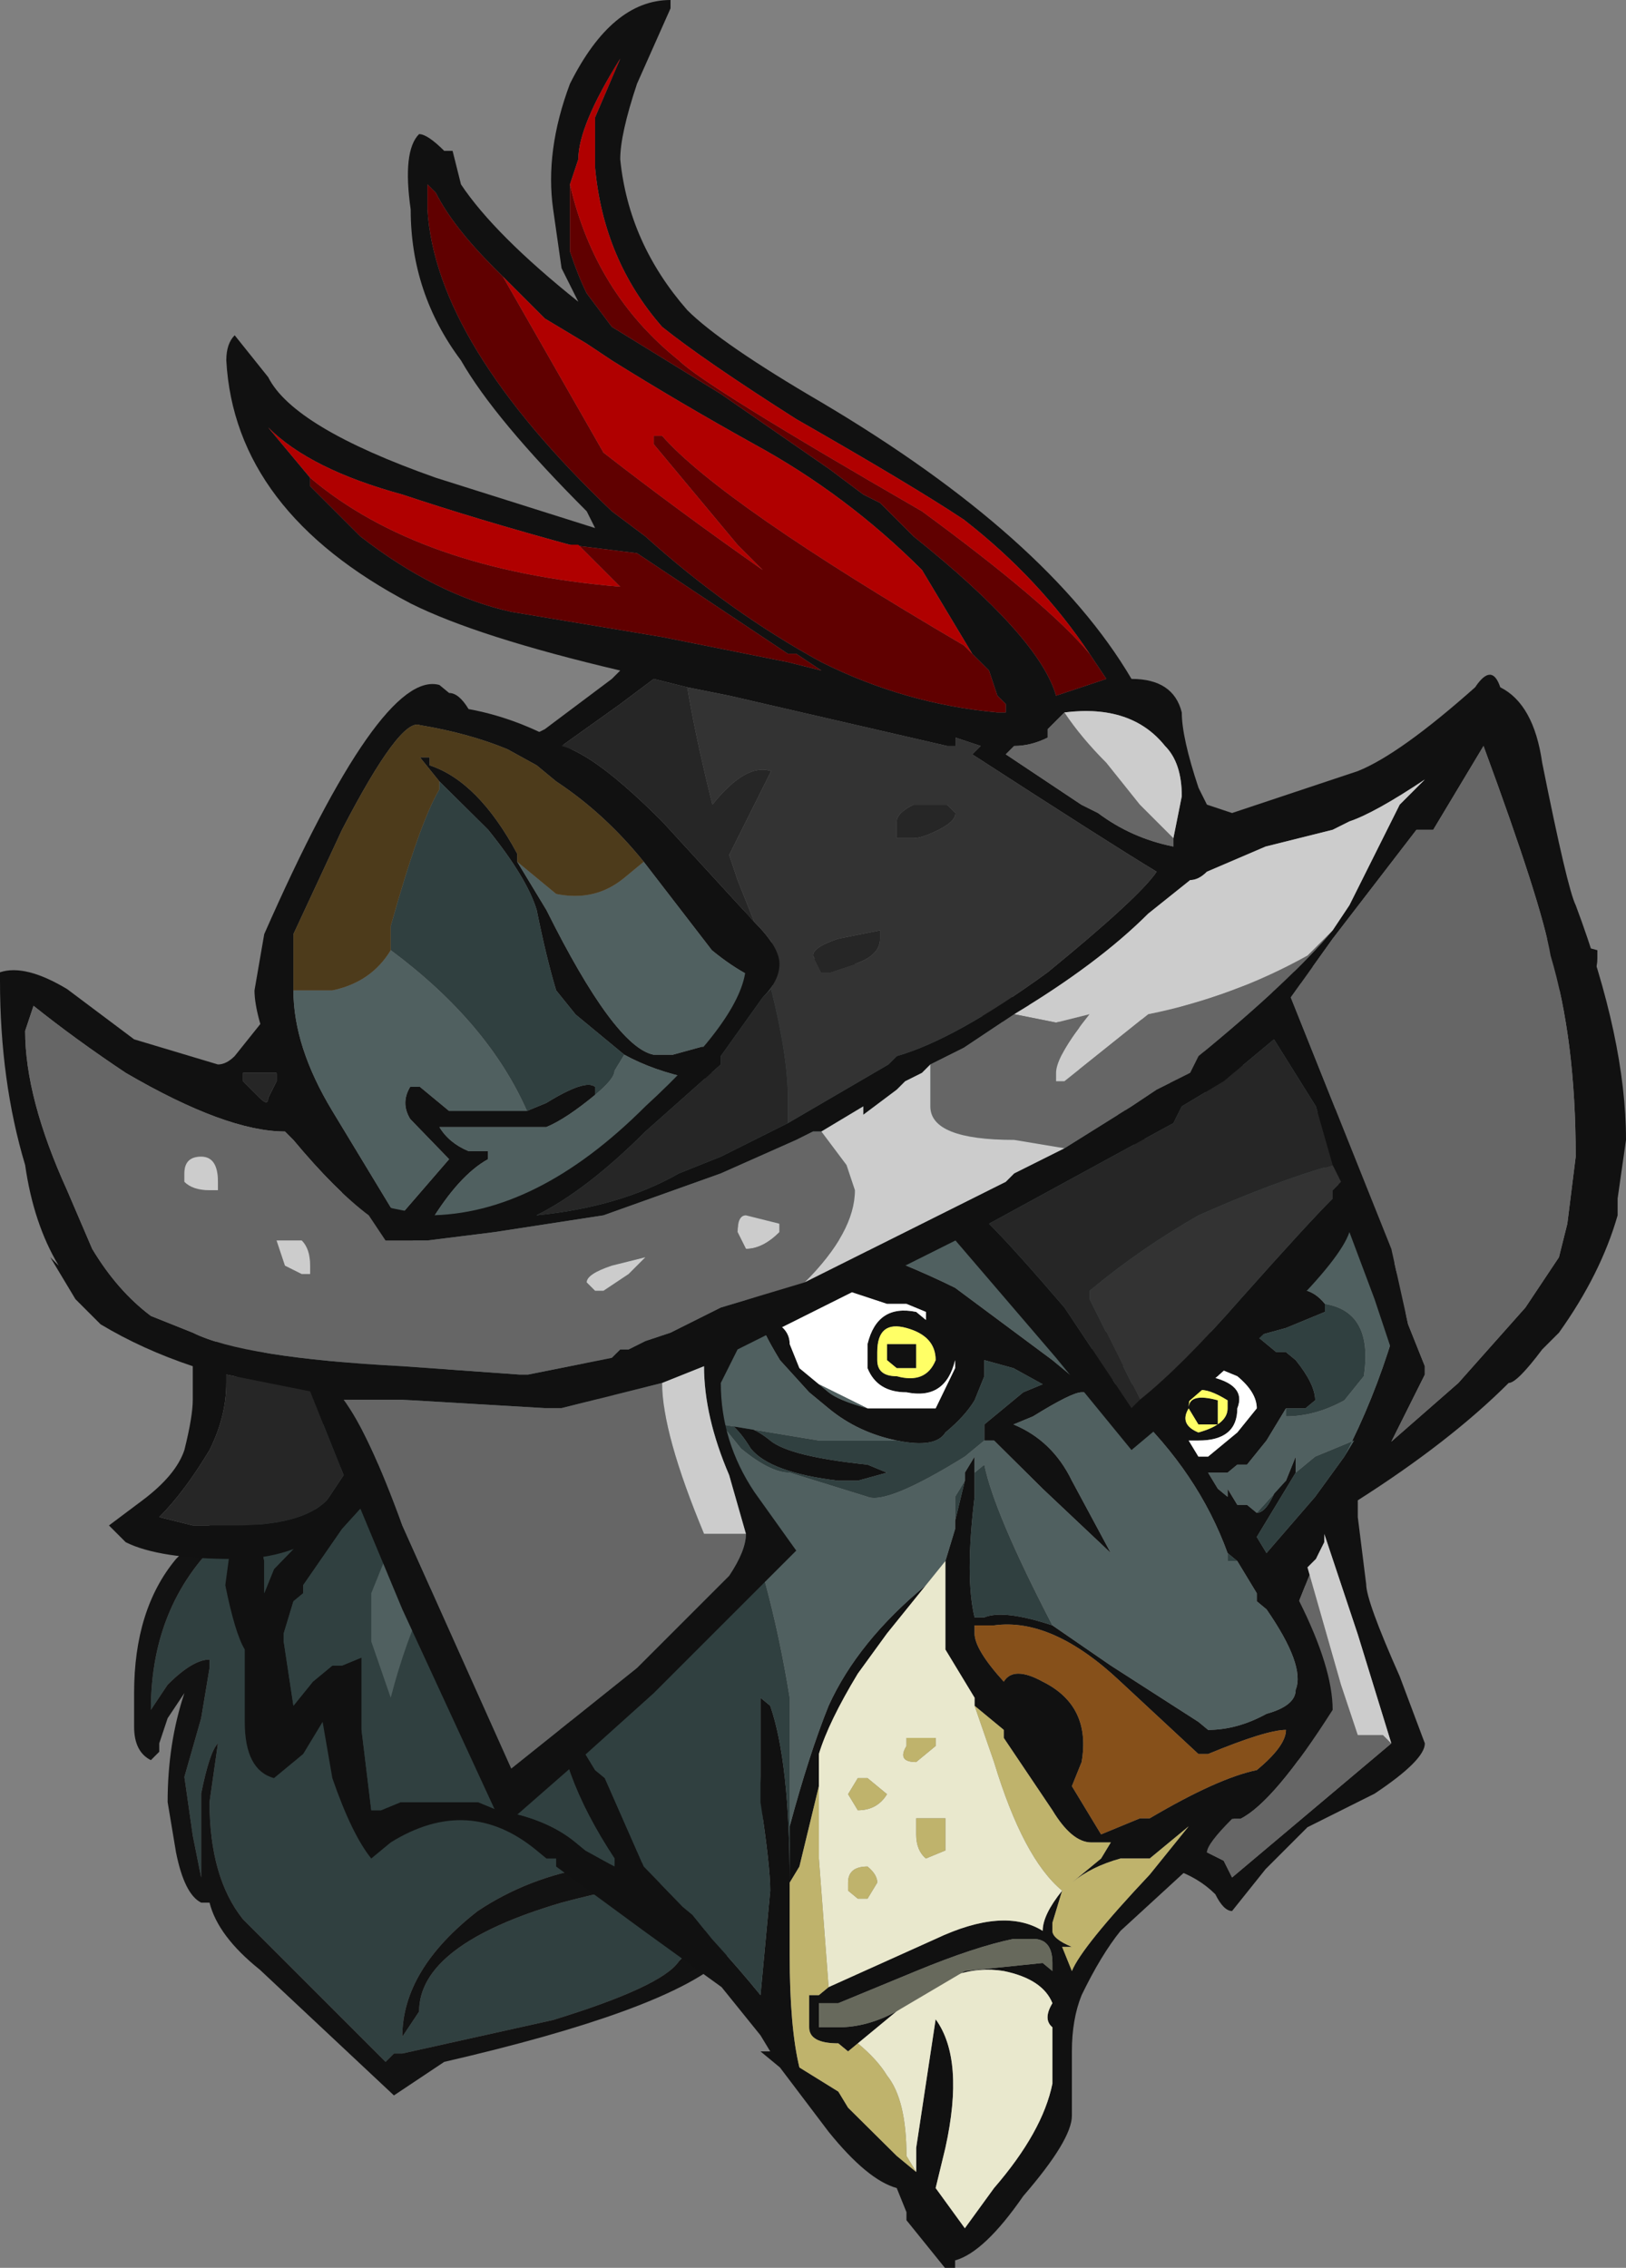 <?xml version="1.0" encoding="UTF-8" standalone="no"?>
<svg xmlns:ffdec="https://www.free-decompiler.com/flash" xmlns:xlink="http://www.w3.org/1999/xlink" ffdec:objectType="frame" height="94.7px" width="67.9px" xmlns="http://www.w3.org/2000/svg">
  <rect width="100%" height="100%" fill="#808080" stroke="none"/>
  <g transform="matrix(1.0, 0.0, 0.0, 1.0, 35.0, 50.75)">
    <use ffdec:characterId="1797" height="29.4" transform="matrix(1.0, 0.0, 0.0, 1.0, -29.4, 7.35)" width="26.25" xlink:href="#sprite0"/>
    <use ffdec:characterId="1833" height="68.95" transform="matrix(1.161, 0.0, 0.0, 0.959, -25.998, -22.148)" width="49.7" xlink:href="#sprite1"/>
    <use ffdec:characterId="1801" height="79.8" transform="matrix(1.0, 0.0, 0.0, 1.0, -35.0, -50.75)" width="67.9" xlink:href="#sprite2"/>
  </g>
  <defs>
    <g id="sprite0" transform="matrix(1.0, 0.0, 0.0, 1.0, 29.4, -7.35)">
      <use ffdec:characterId="1796" height="4.2" transform="matrix(7.0, 0.0, 0.0, 7.0, -29.4, 7.35)" width="3.75" xlink:href="#shape0"/>
    </g>
    <g id="shape0" transform="matrix(1.0, 0.0, 0.0, 1.0, 4.2, -1.05)">
      <path d="M-2.4 1.2 Q-1.4 1.2 -0.9 2.35 -0.65 2.95 -0.6 3.6 L-0.65 3.9 Q-1.55 3.75 -2.15 4.15 -2.6 4.5 -2.6 4.9 L-2.5 4.75 Q-2.5 4.35 -1.65 4.1 -0.9 3.9 -0.8 4.05 L-0.65 4.0 Q-0.75 4.25 -0.95 4.45 -1.05 4.6 -1.7 4.8 L-2.6 5.0 -2.65 5.0 -2.7 5.05 -3.55 4.2 Q-3.75 3.95 -3.75 3.5 L-3.7 3.15 Q-3.75 3.2 -3.8 3.45 L-3.8 3.95 -3.85 3.7 -3.9 3.35 -3.8 3.0 -3.75 2.7 -3.75 2.65 Q-3.85 2.65 -4.0 2.8 L-4.1 2.95 Q-4.1 2.3 -3.65 1.9 L-3.3 1.6 -3.3 1.65 -3.0 1.4 Q-2.75 1.2 -2.4 1.2" fill="#304040" fill-rule="evenodd" stroke="none"/>
      <path d="M-0.95 1.95 Q-0.75 2.2 -0.6 2.75 -0.45 3.2 -0.45 3.6 -0.45 4.25 -0.7 4.45 -1.05 4.75 -2.35 5.05 L-2.65 5.25 -3.45 4.5 Q-3.7 4.3 -3.75 4.1 L-3.8 4.1 Q-3.9 4.05 -3.95 3.8 L-4.0 3.5 Q-4.0 3.15 -3.9 2.85 L-4.0 3.0 -4.05 3.15 -4.05 3.2 -4.1 3.25 Q-4.2 3.2 -4.2 3.05 L-4.2 2.85 Q-4.2 2.35 -3.95 2.05 L-3.2 1.3 -3.15 1.2 -3.1 1.25 -2.9 1.15 Q-2.4 0.95 -1.85 1.15 -1.6 1.25 -1.35 1.5 L-0.95 1.95 M-2.4 1.2 Q-2.75 1.2 -3.0 1.4 L-3.3 1.65 -3.3 1.6 -3.65 1.9 Q-4.1 2.3 -4.1 2.95 L-4.0 2.8 Q-3.85 2.65 -3.75 2.65 L-3.75 2.7 -3.8 3.0 -3.9 3.35 -3.85 3.7 -3.8 3.95 -3.8 3.45 Q-3.75 3.2 -3.7 3.15 L-3.75 3.5 Q-3.75 3.95 -3.55 4.2 L-2.7 5.05 -2.65 5.0 -2.6 5.0 -1.7 4.8 Q-1.05 4.6 -0.95 4.45 -0.75 4.25 -0.65 4.0 L-0.8 4.05 Q-0.9 3.9 -1.65 4.1 -2.5 4.35 -2.5 4.75 L-2.6 4.9 Q-2.6 4.5 -2.15 4.15 -1.55 3.75 -0.65 3.9 L-0.6 3.6 Q-0.65 2.95 -0.9 2.35 -1.4 1.2 -2.4 1.2" fill="#121212" fill-rule="evenodd" stroke="none"/>
    </g>
    <g id="sprite1" transform="matrix(1.0, 0.0, 0.0, 1.0, 22.4, 23.1)">
      <use ffdec:characterId="1832" height="9.85" transform="matrix(7.0, 0.0, 0.0, 7.0, -22.4, -23.1)" width="7.1" xlink:href="#shape1"/>
    </g>
    <g id="shape1" transform="matrix(1.0, 0.0, 0.0, 1.0, 3.2, 3.3)">
      <path d="M0.35 -1.55 Q0.85 -1.45 1.2 -1.15 L1.3 -1.2 1.4 -1.15 1.5 -1.2 1.65 -1.25 Q2.1 -1.45 2.45 -1.55 2.9 -1.7 3.1 -1.75 3.45 -1.8 3.9 -1.65 L3.9 -1.6 Q3.9 -1.5 3.85 -1.5 L3.7 -1.4 Q3.45 -1.2 3.35 -0.8 L3.35 -0.75 3.15 -0.3 Q2.95 0.1 2.95 0.2 L2.85 0.3 2.9 0.45 Q2.95 0.9 2.9 1.1 L2.8 1.3 Q2.7 1.4 2.7 1.5 L2.5 2.0 2.4 2.3 2.35 2.35 Q2.6 2.95 2.6 3.15 2.55 3.25 2.5 3.25 L2.1 3.65 1.9 3.95 1.45 4.45 Q1.35 4.6 1.25 4.85 1.2 5.0 1.2 5.2 L1.2 5.6 Q1.2 5.75 0.95 6.1 0.75 6.45 0.6 6.5 L0.6 6.55 0.55 6.55 0.35 6.25 0.35 6.2 0.3 6.05 Q0.15 6.0 -0.05 5.7 L-0.3 5.3 -0.4 5.2 -0.35 5.2 -0.4 5.1 -0.6 4.8 -1.0 4.45 -1.45 4.05 -1.45 4.0 -1.5 4.0 -1.55 3.95 Q-1.9 3.6 -2.3 3.9 L-2.4 4.0 Q-2.5 3.85 -2.6 3.5 L-2.65 3.15 -2.75 3.35 -2.9 3.5 Q-3.05 3.45 -3.05 3.15 L-3.05 2.7 Q-3.1 2.6 -3.15 2.3 L-3.1 1.85 -3.1 1.75 -3.05 1.55 -2.8 1.2 -2.75 1.15 -3.1 1.0 Q-3.2 0.9 -3.2 0.75 -2.9 0.7 -2.65 0.5 L-2.45 0.3 -2.5 0.3 -2.55 0.0 -2.55 -0.15 -2.7 -0.4 Q-2.85 -0.7 -2.9 -0.95 -3.0 -1.25 -3.0 -1.4 L-2.95 -1.75 Q-2.35 -3.4 -2.05 -3.3 L-2.0 -3.25 Q-1.95 -3.25 -1.9 -3.15 -1.45 -3.05 -1.05 -2.6 L-0.45 -1.85 -0.5 -1.8 -0.45 -1.8 -0.35 -1.7 -0.15 -1.6 0.2 -1.55 0.35 -1.55 M2.6 1.5 Q2.75 1.15 2.85 0.75 L2.8 0.6 2.8 0.4 2.7 0.25 2.6 -0.1 2.55 -0.25 2.4 -0.4 Q2.25 -0.6 2.05 -0.7 1.85 -0.8 1.4 -0.9 L1.45 -0.8 1.45 -0.75 Q1.45 -0.7 1.5 -0.6 L1.55 -0.5 1.6 -0.45 1.65 -0.25 1.65 0.0 1.55 -0.15 Q1.6 -0.5 1.2 -0.95 0.95 -1.2 0.7 -1.25 L0.5 -1.35 0.45 -1.35 -0.1 -1.4 -0.25 -1.4 Q-0.45 -1.45 -0.65 -1.65 L-1.0 -2.2 Q-1.2 -2.5 -1.45 -2.7 L-1.55 -2.8 -1.7 -2.9 Q-1.9 -3.0 -2.15 -3.05 -2.25 -3.1 -2.55 -2.4 L-2.8 -1.75 -2.8 -1.4 Q-2.8 -1.05 -2.6 -0.65 L-2.3 -0.05 -2.25 0.0 -2.0 -0.35 -2.2 -0.6 Q-2.25 -0.7 -2.2 -0.8 L-2.15 -0.8 -2.0 -0.65 -1.6 -0.65 -1.5 -0.7 Q-1.3 -0.85 -1.25 -0.8 L-1.25 -0.75 Q-1.4 -0.6 -1.5 -0.55 L-2.05 -0.55 Q-2.0 -0.45 -1.9 -0.4 L-1.8 -0.4 -1.8 -0.35 Q-1.95 -0.25 -2.1 0.05 L-2.3 0.3 -2.3 0.35 Q-2.55 0.7 -2.95 0.85 L-2.95 0.9 -2.9 0.9 -2.55 1.05 -2.5 1.05 Q-2.45 1.1 -2.5 1.15 -2.6 1.25 -2.7 1.35 -2.95 1.55 -2.95 1.8 L-3.0 1.85 -2.95 2.15 -2.95 2.35 -2.9 2.2 -2.7 1.95 Q-2.6 1.8 -2.45 1.7 -2.4 1.7 -2.4 1.75 L-2.55 1.95 -2.75 2.3 -2.75 2.35 -2.8 2.4 -2.85 2.6 -2.85 2.65 -2.8 3.05 -2.7 2.9 -2.6 2.8 -2.55 2.8 -2.45 2.75 Q-2.45 2.8 -2.45 3.2 L-2.4 3.7 -2.35 3.7 -2.25 3.65 -1.85 3.65 -1.75 3.7 Q-1.5 3.75 -1.35 3.9 L-1.3 3.95 -1.15 4.05 -1.15 4.0 Q-1.45 3.45 -1.45 3.0 L-1.45 2.95 -1.35 3.2 -1.35 3.25 -1.25 3.45 -1.2 3.5 -1.0 4.05 -0.8 4.3 -0.75 4.35 -0.65 4.5 Q-0.5 4.7 -0.4 4.85 L-0.35 4.2 Q-0.35 4.05 -0.4 3.65 -0.4 3.25 -0.4 3.1 L-0.4 3.0 -0.35 3.05 Q-0.25 3.4 -0.25 4.15 L-0.25 4.6 Q-0.25 5.05 -0.2 5.3 L0.0 5.45 0.05 5.55 0.3 5.85 0.4 5.95 0.4 5.8 0.5 5.0 Q0.5 4.95 0.5 5.0 0.65 5.25 0.55 5.8 L0.5 6.05 0.65 6.3 0.8 6.05 Q1.05 5.7 1.1 5.4 L1.1 5.05 Q1.05 5.0 1.1 4.9 1.05 4.75 0.85 4.7 0.6 4.65 0.35 4.9 L0.1 5.15 0.05 5.2 0.0 5.15 Q-0.15 5.15 -0.15 5.05 L-0.15 4.85 -0.1 4.85 -0.1 4.9 -0.1 4.85 -0.05 4.8 0.5 4.5 Q0.85 4.3 1.05 4.45 1.05 4.35 1.15 4.2 L1.1 4.4 1.1 4.45 Q1.1 4.5 1.2 4.55 L1.15 4.55 1.2 4.7 Q1.25 4.55 1.6 4.1 L1.8 3.8 1.6 4.0 1.45 4.0 Q1.3 4.05 1.2 4.15 L1.35 4.0 1.4 3.9 1.3 3.9 Q1.2 3.9 1.1 3.7 L0.85 3.25 0.85 3.2 0.7 3.05 0.7 3.0 0.55 2.7 0.55 2.15 0.6 1.95 0.6 1.9 0.65 1.65 0.65 1.6 0.7 1.5 0.7 1.6 0.7 1.75 Q0.65 2.25 0.7 2.5 L0.7 2.5 0.75 2.5 Q0.85 2.45 1.1 2.55 L1.4 2.8 1.85 3.15 1.9 3.2 Q2.05 3.2 2.2 3.1 2.35 3.05 2.35 2.95 2.4 2.8 2.2 2.45 L2.15 2.4 2.15 2.35 2.05 2.15 2.0 2.1 Q1.85 1.6 1.5 1.2 L1.35 1.1 1.25 1.1 Q1.2 1.1 1.0 1.25 L0.9 1.3 Q1.1 1.4 1.2 1.65 L1.4 2.1 1.05 1.7 0.8 1.4 0.75 1.4 0.75 1.3 0.95 1.1 1.05 1.05 0.9 0.95 0.75 0.9 0.75 1.0 0.7 1.15 Q0.65 1.25 0.55 1.35 0.5 1.45 0.3 1.4 0.1 1.35 -0.05 1.2 L-0.15 1.1 -0.3 0.9 Q-0.4 0.7 -0.4 0.65 L-0.35 0.65 Q-0.25 0.7 -0.25 0.8 L-0.2 0.95 -0.1 1.05 -0.05 1.1 Q0.0 1.15 0.15 1.2 L0.5 1.2 0.6 0.95 0.6 0.9 Q0.55 1.15 0.35 1.1 0.2 1.1 0.15 0.95 0.15 0.9 0.15 0.8 0.2 0.55 0.4 0.6 L0.45 0.65 0.45 0.6 0.35 0.55 0.25 0.55 0.0 0.45 -0.35 0.6 -0.45 0.5 Q-0.45 0.4 -0.25 0.35 L-0.55 0.25 -0.65 0.15 -0.65 0.1 -0.7 0.1 -0.65 0.05 -0.2 0.05 0.0 0.15 Q0.35 0.3 0.6 0.45 L1.1 0.9 1.2 1.0 1.35 0.75 Q1.5 0.6 1.6 0.25 L1.55 0.75 Q1.55 0.85 1.45 0.95 L1.4 1.05 1.55 1.05 1.65 0.9 1.75 0.7 1.75 0.35 Q1.8 0.25 1.8 0.3 L1.9 0.45 1.85 0.6 1.8 0.8 2.25 0.5 Q2.4 0.4 2.5 0.55 L2.5 0.6 2.3 0.7 2.15 0.75 Q2.2 0.8 2.25 0.85 L2.3 0.85 2.35 0.9 Q2.45 1.05 2.45 1.15 L2.4 1.2 2.3 1.2 2.2 1.4 2.1 1.55 2.05 1.55 2.0 1.6 1.9 1.6 1.95 1.7 2.0 1.75 2.0 1.7 2.05 1.8 2.1 1.8 2.15 1.85 Q2.2 1.85 2.25 1.7 L2.3 1.65 2.35 1.5 2.35 1.6 2.15 2.0 2.2 2.1 2.45 1.75 2.6 1.5 M-1.65 -2.2 L-1.5 -1.9 Q-1.15 -1.05 -0.95 -1.0 L-0.85 -1.0 -0.7 -1.05 Q-0.65 -1.05 -0.65 -0.9 L-0.65 -0.85 -0.75 -0.85 Q-0.95 -0.9 -1.1 -1.0 L-1.35 -1.25 -1.45 -1.4 Q-1.5 -1.6 -1.55 -1.9 -1.6 -2.1 -1.8 -2.4 L-2.05 -2.7 -2.15 -2.85 -2.1 -2.85 -2.1 -2.8 Q-1.85 -2.7 -1.65 -2.25 L-1.65 -2.2 M-0.25 3.8 Q-0.15 3.35 -0.05 3.05 0.1 2.65 0.45 2.3 L0.25 2.6 0.1 2.85 Q-0.05 3.15 -0.1 3.35 L-0.1 3.55 -0.2 4.05 -0.25 4.15 -0.25 3.8 M2.85 -1.0 L3.0 -1.1 3.05 -1.1 3.35 -1.35 3.6 -1.5 3.65 -1.5 3.65 -1.55 2.8 -1.55 2.5 -1.5 2.45 -1.45 2.4 -1.45 2.25 -1.4 1.9 -1.15 1.9 -1.1 1.8 -1.05 Q2.25 -0.9 2.5 -0.6 L2.8 -0.95 2.85 -1.0 M3.05 -0.85 L3.0 -0.85 Q2.8 -0.6 2.65 -0.45 L2.7 -0.4 2.7 -0.35 2.8 -0.2 2.7 -0.3 2.75 -0.1 2.8 0.0 2.95 -0.25 3.1 -0.55 3.1 -0.6 3.15 -0.65 3.15 -0.85 3.25 -1.05 3.05 -0.85 M1.95 1.0 L1.9 1.0 Q2.1 1.05 2.05 1.2 2.05 1.4 1.85 1.4 L1.8 1.4 1.85 1.5 1.9 1.5 2.05 1.35 2.15 1.2 Q2.15 1.1 2.05 1.0 L1.95 0.95 1.95 1.0 M1.95 1.2 L1.95 1.3 1.85 1.3 1.8 1.2 Q1.8 1.1 1.95 1.15 L1.95 1.2 M2.0 1.2 L2.0 1.15 Q1.8 1.0 1.8 1.2 1.75 1.3 1.85 1.35 2.0 1.3 2.0 1.2 M0.25 0.85 L0.25 0.8 0.4 0.8 0.4 0.95 0.3 0.95 0.25 0.9 0.25 0.85 M0.35 0.7 Q0.2 0.65 0.2 0.85 L0.2 0.9 Q0.2 1.0 0.3 1.0 0.45 1.05 0.5 0.9 0.5 0.75 0.35 0.7 M0.0 1.65 Q-0.35 1.6 -0.45 1.45 -0.5 1.35 -0.55 1.3 -0.45 1.3 -0.35 1.4 -0.25 1.5 0.15 1.55 L0.25 1.6 0.1 1.65 0.0 1.65 M0.7 2.6 Q0.7 2.7 0.85 2.9 0.9 2.8 1.05 2.9 1.3 3.05 1.25 3.4 L1.2 3.55 1.35 3.85 1.55 3.75 1.6 3.75 Q1.95 3.5 2.15 3.45 2.3 3.3 2.3 3.2 2.2 3.2 1.9 3.35 L1.85 3.35 1.45 2.9 Q1.1 2.5 0.8 2.55 L0.7 2.55 0.7 2.6 M-0.05 4.9 L-0.1 4.9 -0.1 5.05 0.0 5.05 Q0.15 5.05 0.3 4.95 L0.65 4.7 1.05 4.65 1.1 4.7 1.1 4.65 Q1.1 4.5 1.0 4.5 L0.9 4.5 Q0.7 4.55 0.4 4.7 L0.0 4.9 -0.05 4.9 M-1.0 1.35 L-0.7 2.0 Q-1.0 1.8 -1.15 1.45 L-1.3 0.9 Q-1.2 1.05 -1.0 1.35" fill="#111111" fill-rule="evenodd" stroke="none"/>
      <path d="M1.95 1.0 L1.95 0.95 2.05 1.0 Q2.15 1.1 2.15 1.2 L2.05 1.35 1.9 1.5 1.85 1.5 1.8 1.4 1.85 1.4 Q2.05 1.4 2.05 1.2 2.1 1.05 1.9 1.0 L1.95 1.0 M-0.35 0.6 L0.0 0.45 0.25 0.55 0.35 0.55 0.45 0.6 0.45 0.65 0.4 0.6 Q0.2 0.55 0.15 0.8 0.15 0.9 0.15 0.95 0.2 1.1 0.35 1.1 0.55 1.15 0.6 0.9 L0.6 0.95 0.5 1.2 0.15 1.2 -0.1 1.05 -0.2 0.95 -0.25 0.8 Q-0.25 0.7 -0.35 0.65 L-0.35 0.6" fill="#ffffff" fill-rule="evenodd" stroke="none"/>
      <path d="M0.7 2.6 L0.7 2.55 0.8 2.55 Q1.1 2.5 1.45 2.9 L1.85 3.35 1.9 3.35 Q2.2 3.2 2.3 3.2 2.3 3.3 2.15 3.45 1.95 3.5 1.6 3.75 L1.55 3.75 1.35 3.85 1.2 3.55 1.25 3.4 Q1.3 3.05 1.05 2.9 0.9 2.8 0.85 2.9 0.7 2.7 0.7 2.6" fill="#86501a" fill-rule="evenodd" stroke="none"/>
      <path d="M-1.1 -1.0 L-1.15 -0.9 Q-1.15 -0.85 -1.25 -0.75 L-1.25 -0.8 Q-1.3 -0.85 -1.5 -0.7 L-1.6 -0.65 Q-1.8 -1.2 -2.3 -1.65 L-2.3 -1.8 Q-2.15 -2.45 -2.05 -2.65 L-2.05 -2.7 -1.8 -2.4 Q-1.6 -2.1 -1.55 -1.9 -1.5 -1.6 -1.45 -1.4 L-1.35 -1.25 -1.1 -1.0 M-2.95 0.9 L-2.75 0.9 Q-2.5 0.95 -2.2 0.8 L-1.85 0.65 -1.85 0.7 Q-2.0 1.05 -2.35 1.25 L-2.4 1.25 -2.5 1.45 Q-2.6 1.65 -2.7 1.85 -2.5 1.6 -2.05 1.35 L-2.25 1.75 -2.25 1.9 -2.4 2.35 -2.4 2.65 -2.3 3.0 Q-2.15 2.3 -1.85 1.85 L-1.8 1.75 Q-1.75 1.6 -1.65 1.6 -1.7 1.95 -1.35 2.65 L-1.35 2.6 -1.25 1.7 -1.25 1.65 -1.3 1.1 -1.3 0.75 -1.25 0.7 -0.85 1.25 -0.55 1.65 Q-0.35 2.25 -0.25 3.0 L-0.25 3.8 -0.25 4.15 Q-0.25 3.4 -0.35 3.05 L-0.4 3.0 -0.4 3.1 Q-0.4 3.25 -0.4 3.65 -0.35 4.05 -0.35 4.2 L-0.4 4.85 Q-0.5 4.7 -0.65 4.5 L-0.75 4.35 -0.8 4.3 -1.0 4.05 -1.2 3.5 -1.25 3.45 -1.35 3.25 -1.35 3.2 -1.45 2.95 -1.45 3.0 Q-1.45 3.45 -1.15 4.0 L-1.15 4.05 -1.3 3.95 -1.35 3.9 Q-1.5 3.75 -1.75 3.7 L-1.85 3.65 -2.25 3.65 -2.35 3.7 -2.4 3.7 -2.45 3.2 Q-2.45 2.8 -2.45 2.75 L-2.55 2.8 -2.6 2.8 -2.7 2.9 -2.8 3.05 -2.85 2.65 -2.85 2.6 -2.8 2.4 -2.75 2.35 -2.75 2.3 -2.55 1.95 -2.4 1.75 Q-2.4 1.7 -2.45 1.7 -2.6 1.8 -2.7 1.95 L-2.9 2.2 -2.95 2.35 -2.95 2.15 -3.0 1.85 -2.95 1.8 Q-2.95 1.55 -2.7 1.35 -2.6 1.25 -2.5 1.15 -2.45 1.1 -2.5 1.05 L-2.55 1.05 -2.9 0.9 -2.95 0.9 M0.6 1.9 L0.6 1.75 0.65 1.65 0.6 1.9 M0.7 1.6 L0.75 1.55 Q0.8 1.85 1.1 2.55 0.85 2.45 0.75 2.5 L0.7 2.5 0.7 2.5 Q0.65 2.25 0.7 1.75 L0.7 1.6 M2.05 2.15 L2.0 2.15 2.0 2.1 2.05 2.15 M0.75 1.4 L0.65 1.5 Q0.25 1.8 0.15 1.75 L-0.25 1.6 Q-0.35 1.6 -0.5 1.45 L-0.6 1.3 -0.1 1.4 0.3 1.4 Q0.5 1.45 0.55 1.35 0.65 1.25 0.7 1.15 L0.75 1.0 0.75 0.9 0.9 0.95 1.05 1.05 0.95 1.1 0.75 1.3 0.75 1.4 M-0.35 0.65 L-0.6 0.4 -1.0 0.05 Q-0.95 -0.1 -0.7 0.0 L-0.65 0.05 -0.7 0.1 -0.65 0.1 -0.65 0.15 -0.55 0.25 -0.25 0.35 Q-0.45 0.4 -0.45 0.5 L-0.35 0.6 -0.35 0.65 M2.5 0.55 Q2.75 0.6 2.7 1.0 L2.6 1.15 Q2.45 1.25 2.3 1.25 L2.3 1.2 2.4 1.2 2.45 1.15 Q2.45 1.05 2.35 0.9 L2.3 0.85 2.25 0.85 Q2.2 0.8 2.15 0.75 L2.3 0.7 2.5 0.6 2.5 0.55 M2.15 1.85 L2.3 1.65 2.25 1.7 Q2.2 1.85 2.15 1.85 M2.35 1.6 L2.45 1.5 2.65 1.4 2.6 1.5 2.45 1.75 2.2 2.1 2.15 2.0 2.35 1.6 M2.7 -0.4 L2.65 -0.45 Q2.8 -0.6 3.0 -0.85 L3.05 -0.85 3.15 -0.65 3.1 -0.6 3.1 -0.55 Q3.0 -0.5 2.85 -0.5 L2.7 -0.4 M0.0 1.65 L0.1 1.65 0.25 1.6 0.15 1.55 Q-0.25 1.5 -0.35 1.4 -0.45 1.3 -0.55 1.3 -0.5 1.35 -0.45 1.45 -0.35 1.6 0.0 1.65 M-0.25 4.6 L-0.25 4.15 -0.25 4.6 M-1.0 1.35 Q-1.2 1.05 -1.3 0.9 L-1.15 1.45 Q-1.0 1.8 -0.7 2.0 L-1.0 1.35" fill="#304040" fill-rule="evenodd" stroke="none"/>
      <path d="M-1.0 -2.2 L-0.65 -1.65 Q-0.45 -1.45 -0.25 -1.4 L-0.1 -1.4 0.45 -1.35 0.5 -1.35 0.7 -1.25 Q0.95 -1.2 1.2 -0.95 1.6 -0.5 1.55 -0.15 L1.65 0.0 1.65 -0.25 1.6 -0.45 1.55 -0.5 1.5 -0.6 Q1.45 -0.7 1.45 -0.75 L1.45 -0.8 1.4 -0.9 Q1.85 -0.8 2.05 -0.7 2.25 -0.6 2.4 -0.4 L2.55 -0.25 2.6 -0.1 2.7 0.25 2.8 0.4 2.8 0.6 2.85 0.75 Q2.75 1.15 2.6 1.5 L2.65 1.4 2.45 1.5 2.35 1.6 2.35 1.5 2.3 1.65 2.15 1.85 2.1 1.8 2.05 1.8 2.0 1.7 2.0 1.75 1.95 1.7 1.9 1.6 2.0 1.6 2.05 1.55 2.1 1.55 2.2 1.4 2.3 1.2 2.3 1.25 Q2.45 1.25 2.6 1.15 L2.7 1.0 Q2.75 0.6 2.5 0.55 2.4 0.4 2.25 0.5 L1.8 0.8 1.85 0.6 1.9 0.45 1.8 0.3 Q1.8 0.25 1.75 0.35 L1.75 0.7 1.65 0.9 1.55 1.05 1.4 1.05 1.45 0.95 Q1.55 0.85 1.55 0.75 L1.6 0.25 Q1.5 0.6 1.35 0.75 L1.2 1.0 1.1 0.9 0.6 0.45 Q0.35 0.3 0.0 0.15 L-0.2 0.05 -0.65 0.05 -0.7 0.0 Q-0.95 -0.1 -1.0 0.05 L-0.6 0.4 -0.35 0.65 -0.4 0.65 Q-0.4 0.7 -0.3 0.9 L-0.15 1.1 -0.05 1.2 Q0.1 1.35 0.3 1.4 L-0.1 1.4 -0.6 1.3 -0.5 1.45 Q-0.35 1.6 -0.25 1.6 L0.15 1.75 Q0.25 1.8 0.65 1.5 L0.75 1.4 0.8 1.4 1.05 1.7 1.4 2.1 1.2 1.65 Q1.1 1.4 0.9 1.3 L1.0 1.25 Q1.2 1.1 1.25 1.1 L1.35 1.1 1.5 1.2 Q1.85 1.6 2.0 2.1 L2.0 2.15 2.05 2.15 2.15 2.35 2.15 2.4 2.2 2.45 Q2.4 2.8 2.35 2.95 2.35 3.05 2.2 3.1 2.05 3.2 1.9 3.2 L1.85 3.15 1.4 2.8 1.1 2.55 Q0.8 1.85 0.75 1.55 L0.7 1.6 0.7 1.5 0.65 1.6 0.65 1.65 0.6 1.75 0.6 1.9 0.6 1.95 0.55 2.15 0.45 2.3 Q0.1 2.65 -0.05 3.05 -0.15 3.35 -0.25 3.8 L-0.25 3.0 Q-0.35 2.25 -0.55 1.65 L-0.85 1.25 -1.25 0.7 -1.3 0.75 -1.3 1.1 -1.25 1.65 -1.25 1.7 -1.35 2.6 -1.35 2.65 Q-1.7 1.95 -1.65 1.6 -1.75 1.6 -1.8 1.75 L-1.85 1.85 Q-2.15 2.3 -2.3 3.0 L-2.4 2.65 -2.4 2.35 -2.25 1.9 -2.25 1.75 -2.05 1.35 Q-2.5 1.6 -2.7 1.85 -2.6 1.65 -2.5 1.45 L-2.4 1.25 -2.35 1.25 Q-2.0 1.05 -1.85 0.7 L-1.85 0.65 -2.2 0.8 Q-2.5 0.95 -2.75 0.9 L-2.95 0.9 -2.95 0.85 Q-2.55 0.7 -2.3 0.35 L-2.3 0.3 -2.1 0.05 Q-1.95 -0.25 -1.8 -0.35 L-1.8 -0.4 -1.9 -0.4 Q-2.0 -0.45 -2.05 -0.55 L-1.5 -0.55 Q-1.4 -0.6 -1.25 -0.75 -1.15 -0.85 -1.15 -0.9 L-1.1 -1.0 Q-0.95 -0.9 -0.75 -0.85 L-0.65 -0.85 -0.65 -0.9 Q-0.65 -1.05 -0.7 -1.05 L-0.85 -1.0 -0.95 -1.0 Q-1.15 -1.05 -1.5 -1.9 L-1.65 -2.2 -1.45 -2.0 Q-1.25 -1.95 -1.1 -2.1 L-1.0 -2.2 M2.4 -1.45 L2.55 -1.4 Q2.9 -1.25 2.9 -1.15 L2.85 -1.0 2.8 -0.95 2.5 -0.6 Q2.25 -0.9 1.8 -1.05 L1.9 -1.1 1.9 -1.15 2.25 -1.4 2.4 -1.45 M2.7 -0.4 L2.85 -0.5 Q3.0 -0.5 3.1 -0.55 L2.95 -0.25 2.8 0.0 2.75 -0.1 2.7 -0.3 2.8 -0.2 2.7 -0.35 2.7 -0.4 M0.15 1.2 Q0.0 1.15 -0.05 1.1 L-0.1 1.05 0.15 1.2 M-2.8 -1.4 L-2.6 -1.4 Q-2.4 -1.45 -2.3 -1.65 -1.8 -1.2 -1.6 -0.65 L-2.0 -0.65 -2.15 -0.8 -2.2 -0.8 Q-2.25 -0.7 -2.2 -0.6 L-2.0 -0.35 -2.25 0.0 -2.3 -0.05 -2.6 -0.65 Q-2.8 -1.05 -2.8 -1.4" fill="#506060" fill-rule="evenodd" stroke="none"/>
      <path d="M-1.0 -2.2 L-1.1 -2.1 Q-1.25 -1.95 -1.45 -2.0 L-1.65 -2.2 -1.65 -2.25 Q-1.85 -2.7 -2.1 -2.8 L-2.1 -2.85 -2.15 -2.85 -2.05 -2.7 -2.05 -2.65 Q-2.15 -2.45 -2.3 -1.8 L-2.3 -1.65 Q-2.4 -1.45 -2.6 -1.4 L-2.8 -1.4 -2.8 -1.75 -2.55 -2.4 Q-2.25 -3.1 -2.15 -3.05 -1.9 -3.0 -1.7 -2.9 L-1.55 -2.8 -1.45 -2.7 Q-1.2 -2.5 -1.0 -2.2 M2.4 -1.45 L2.45 -1.45 2.5 -1.5 2.8 -1.55 3.65 -1.55 3.65 -1.5 3.6 -1.5 3.35 -1.35 3.05 -1.1 3.0 -1.1 2.85 -1.0 2.9 -1.15 Q2.9 -1.25 2.55 -1.4 L2.4 -1.45 M3.15 -0.65 L3.05 -0.85 3.25 -1.05 3.15 -0.85 3.15 -0.65" fill="#4d3b1b" fill-rule="evenodd" stroke="none"/>
      <path d="M1.95 1.2 L1.95 1.15 Q1.8 1.1 1.8 1.2 L1.85 1.3 1.95 1.3 1.95 1.2 M2.0 1.2 Q2.0 1.3 1.85 1.35 1.75 1.3 1.8 1.2 1.8 1.0 2.0 1.15 L2.0 1.2 M0.25 0.85 L0.25 0.9 0.3 0.95 0.4 0.95 0.4 0.8 0.25 0.8 0.25 0.85 M0.35 0.7 Q0.5 0.75 0.5 0.9 0.45 1.05 0.3 1.0 0.2 1.0 0.2 0.9 L0.2 0.85 Q0.2 0.65 0.35 0.7" fill="#ffff66" fill-rule="evenodd" stroke="none"/>
      <path d="M0.45 2.3 L0.55 2.15 0.55 2.7 0.7 3.0 0.7 3.05 0.8 3.4 Q0.95 4.0 1.15 4.2 1.05 4.35 1.05 4.45 0.85 4.3 0.5 4.5 L-0.05 4.8 -0.1 4.0 -0.1 3.55 -0.1 3.35 Q-0.05 3.15 0.1 2.85 L0.25 2.6 0.45 2.3 M0.4 3.4 L0.5 3.3 0.5 3.25 0.35 3.25 0.35 3.3 Q0.3 3.4 0.4 3.4 M0.15 3.5 L0.1 3.5 0.05 3.6 0.1 3.7 Q0.2 3.7 0.25 3.6 L0.15 3.5 M0.1 5.15 L0.35 4.9 Q0.6 4.65 0.85 4.7 1.05 4.75 1.1 4.9 1.05 5.0 1.1 5.05 L1.1 5.4 Q1.05 5.7 0.8 6.05 L0.65 6.3 0.5 6.05 0.55 5.8 Q0.65 5.25 0.5 5.0 0.5 4.95 0.5 5.0 L0.4 5.8 0.4 5.95 0.35 5.85 Q0.35 5.5 0.25 5.35 0.2 5.25 0.1 5.15 M0.2 4.15 Q0.2 4.1 0.15 4.05 0.05 4.05 0.05 4.15 L0.05 4.2 0.1 4.25 0.15 4.25 0.2 4.15 M0.55 3.9 L0.55 3.75 0.4 3.75 0.4 3.85 Q0.4 3.95 0.45 4.0 L0.55 3.95 0.55 3.9" fill="#e9e8cd" fill-rule="evenodd" stroke="none"/>
      <path d="M0.15 3.5 L0.25 3.6 Q0.2 3.7 0.1 3.7 L0.05 3.6 0.1 3.5 0.15 3.5 M0.4 3.4 Q0.3 3.4 0.35 3.3 L0.35 3.25 0.5 3.25 0.5 3.3 0.4 3.4 M0.7 3.05 L0.85 3.2 0.85 3.25 1.1 3.7 Q1.2 3.9 1.3 3.9 L1.4 3.9 1.35 4.0 1.2 4.15 Q1.3 4.05 1.45 4.0 L1.6 4.0 1.8 3.8 1.6 4.1 Q1.25 4.55 1.2 4.7 L1.15 4.55 1.2 4.55 Q1.1 4.5 1.1 4.45 L1.1 4.4 1.15 4.2 Q0.95 4.0 0.8 3.4 L0.7 3.05 M-0.05 4.8 L-0.1 4.85 -0.1 4.9 -0.05 4.9 -0.1 4.9 -0.1 4.85 -0.15 4.85 -0.15 5.05 Q-0.15 5.15 0.0 5.15 L0.05 5.2 0.1 5.15 Q0.2 5.25 0.25 5.35 0.35 5.5 0.35 5.85 L0.4 5.95 0.3 5.85 0.05 5.55 0.0 5.45 -0.2 5.3 Q-0.25 5.05 -0.25 4.6 L-0.25 4.15 -0.2 4.05 -0.1 3.55 -0.1 4.0 -0.05 4.8 M0.0 5.05 L-0.1 5.05 0.0 5.05 M0.55 3.9 L0.55 3.95 0.45 4.0 Q0.4 3.95 0.4 3.85 L0.4 3.75 0.55 3.75 0.55 3.9 M0.2 4.15 L0.15 4.25 0.1 4.25 0.05 4.2 0.05 4.15 Q0.05 4.05 0.15 4.05 0.2 4.1 0.2 4.15" fill="#bfb36c" fill-rule="evenodd" stroke="none"/>
      <path d="M-0.05 4.9 L0.0 4.9 0.4 4.7 Q0.7 4.55 0.9 4.5 L1.0 4.5 Q1.1 4.5 1.1 4.65 L1.1 4.7 1.05 4.65 0.65 4.7 0.3 4.95 Q0.15 5.05 0.0 5.05 L-0.1 5.05 -0.1 4.9 -0.05 4.9" fill="#67695c" fill-rule="evenodd" stroke="none"/>
    </g>
    <g id="sprite2" transform="matrix(1.0, 0.0, 0.0, 1.0, 35.0, 50.75)">
      <use ffdec:characterId="1800" height="11.4" transform="matrix(7.0, 0.0, 0.0, 7.0, -35.0, -50.75)" width="9.7" xlink:href="#shape2"/>
    </g>
    <g id="shape2" transform="matrix(1.0, 0.0, 0.0, 1.0, 5.0, 7.25)">
      <path d="M-1.6 -6.15 L-1.6 -5.75 Q-1.55 -5.6 -1.5 -5.5 L-1.35 -5.3 -0.7 -4.9 -0.05 -4.45 0.15 -4.3 0.25 -4.25 0.45 -4.05 Q1.2 -3.45 1.3 -3.1 L1.6 -3.2 1.5 -3.35 Q1.2 -3.8 0.75 -4.15 0.45 -4.35 -0.25 -4.75 -0.8 -5.1 -1.05 -5.3 -1.4 -5.7 -1.45 -6.25 L-1.45 -6.55 -1.3 -6.9 Q-1.55 -6.5 -1.55 -6.3 L-1.6 -6.15 M2.05 -3.0 Q2.05 -2.85 2.15 -2.55 L2.2 -2.45 2.35 -2.4 3.1 -2.65 Q3.35 -2.75 3.8 -3.15 3.9 -3.3 3.95 -3.15 4.15 -3.05 4.2 -2.7 4.35 -1.95 4.4 -1.85 4.7 -1.05 4.7 -0.45 L4.65 -0.1 4.65 0.0 Q4.55 0.35 4.3 0.7 L4.2 0.8 Q4.05 1.0 4.0 1.0 3.65 1.35 3.1 1.7 L3.1 1.8 3.15 2.2 Q3.15 2.3 3.35 2.75 L3.5 3.15 Q3.5 3.25 3.2 3.45 L2.8 3.65 2.55 3.9 2.35 4.15 Q2.3 4.15 2.25 4.05 2.15 3.95 2.0 3.9 2.05 3.8 2.2 3.65 L2.45 3.35 2.5 3.4 Q2.85 3.0 2.85 2.9 2.85 2.8 2.75 2.6 2.65 2.4 2.65 2.3 L2.6 2.3 Q2.6 2.15 2.7 2.0 2.9 1.8 3.15 1.3 L3.2 1.25 3.2 1.15 3.3 0.9 3.3 0.8 3.2 0.5 3.05 0.1 Q2.95 0.4 1.75 1.4 L1.3 0.85 0.7 0.15 -0.6 0.8 -0.7 1.0 Q-0.7 1.35 -0.5 1.65 L-0.25 2.0 -1.1 2.85 -1.6 3.3 -2.0 3.65 -2.6 2.35 -2.85 1.75 -3.0 1.85 Q-3.25 2.05 -3.6 2.05 -4.05 2.05 -4.25 1.95 L-4.35 1.85 -4.15 1.7 Q-3.95 1.55 -3.9 1.4 -3.85 1.2 -3.85 1.1 L-3.85 0.9 Q-4.15 0.8 -4.4 0.65 L-4.55 0.5 -4.7 0.25 -4.65 0.3 Q-4.8 0.05 -4.85 -0.3 -5.0 -0.8 -5.0 -1.4 L-5.0 -1.45 Q-4.85 -1.5 -4.6 -1.35 L-4.2 -1.05 -3.7 -0.9 Q-3.65 -0.9 -3.6 -0.95 L-3.4 -1.2 -3.35 -1.25 -3.35 -1.1 -3.3 -0.75 -3.25 -0.7 Q-3.2 -0.5 -3.05 -0.4 L-3.05 -0.35 -3.0 -0.25 -2.8 -0.05 -2.75 -0.1 -2.7 -0.05 -2.45 0.0 Q-1.8 0.0 -1.15 -0.65 -0.55 -1.2 -0.55 -1.5 -0.55 -1.75 -1.1 -2.25 -1.4 -2.55 -1.6 -2.65 L-1.75 -2.75 -1.8 -2.75 -1.85 -2.8 -1.85 -2.85 -1.75 -2.9 -1.35 -3.2 -1.3 -3.25 Q-2.15 -3.45 -2.55 -3.65 -3.6 -4.2 -3.65 -5.1 -3.65 -5.2 -3.6 -5.25 L-3.4 -5.0 Q-3.25 -4.7 -2.4 -4.4 L-1.45 -4.1 -1.5 -4.2 Q-2.05 -4.75 -2.25 -5.1 -2.55 -5.5 -2.55 -6.0 -2.6 -6.35 -2.5 -6.45 -2.45 -6.45 -2.35 -6.35 L-2.3 -6.35 -2.25 -6.15 Q-2.05 -5.85 -1.55 -5.45 L-1.65 -5.65 -1.7 -6.0 Q-1.75 -6.35 -1.6 -6.75 -1.35 -7.25 -1.0 -7.25 L-1.0 -7.2 -1.2 -6.75 Q-1.3 -6.45 -1.3 -6.3 -1.25 -5.8 -0.9 -5.4 -0.7 -5.2 -0.1 -4.85 1.25 -4.05 1.75 -3.2 2.0 -3.2 2.05 -3.0 M1.35 -3.0 L1.25 -2.9 1.25 -2.85 Q1.15 -2.8 1.05 -2.8 L1.0 -2.75 1.45 -2.45 1.55 -2.4 Q1.75 -2.25 2.0 -2.2 L2.0 -2.25 2.05 -2.5 Q2.05 -2.7 1.95 -2.8 1.75 -3.05 1.35 -3.0 M2.95 -1.7 L3.05 -1.85 3.35 -2.45 3.5 -2.6 Q3.2 -2.4 3.05 -2.35 L2.95 -2.3 2.55 -2.2 2.2 -2.05 Q2.15 -2.0 2.1 -2.0 L1.85 -1.8 Q1.55 -1.5 1.05 -1.2 L0.75 -1.0 0.55 -0.9 0.5 -0.85 0.4 -0.8 0.35 -0.75 0.15 -0.6 0.15 -0.65 -0.1 -0.5 -0.15 -0.5 -0.25 -0.45 -0.7 -0.25 -1.4 0.0 -2.05 0.1 -2.45 0.15 -2.7 0.15 -2.8 0.0 Q-3.0 -0.15 -3.25 -0.45 L-3.3 -0.5 Q-3.65 -0.5 -4.25 -0.85 -4.55 -1.05 -4.8 -1.25 L-4.85 -1.1 Q-4.85 -0.7 -4.6 -0.15 L-4.45 0.2 Q-4.3 0.45 -4.1 0.6 L-3.85 0.7 Q-3.55 0.85 -2.6 0.9 L-1.9 0.95 -1.85 0.95 -1.35 0.85 -1.3 0.8 -1.25 0.8 -1.15 0.75 -1.0 0.7 -0.7 0.55 -0.2 0.4 1.0 -0.2 1.05 -0.25 1.35 -0.4 1.75 -0.65 1.9 -0.75 2.1 -0.85 2.15 -0.95 Q2.7 -1.4 2.95 -1.7 M-2.0 -5.6 L-2.05 -5.65 Q-2.3 -5.9 -2.4 -6.1 L-2.45 -6.15 -2.45 -6.0 Q-2.4 -5.2 -1.35 -4.2 L-1.15 -4.05 Q-0.65 -3.6 -0.1 -3.3 0.4 -3.05 0.95 -3.0 L1.0 -3.0 1.0 -3.05 0.95 -3.1 0.9 -3.25 0.8 -3.35 0.5 -3.85 Q0.05 -4.3 -0.5 -4.6 -0.95 -4.85 -1.35 -5.1 L-1.5 -5.2 -1.75 -5.35 -2.0 -5.6 M-0.3 -0.55 L0.3 -0.9 0.35 -0.95 Q0.7 -1.05 1.25 -1.45 1.8 -1.9 1.9 -2.05 1.65 -2.2 0.8 -2.75 L0.85 -2.8 0.7 -2.85 0.7 -2.8 0.65 -2.8 -0.65 -3.1 -0.9 -3.15 -1.1 -3.2 -1.3 -3.05 -1.65 -2.8 Q-1.45 -2.75 -1.05 -2.35 L-0.5 -1.75 Q-0.35 -1.6 -0.35 -1.5 -0.35 -1.4 -0.45 -1.3 L-0.7 -0.95 -0.7 -0.9 -1.15 -0.5 Q-1.5 -0.15 -1.8 0.0 -1.3 -0.05 -0.95 -0.25 L-0.7 -0.35 -0.3 -0.55 M2.95 -0.3 L2.85 -0.65 2.6 -1.05 2.3 -0.8 2.05 -0.65 2.0 -0.55 0.9 0.05 Q1.05 0.2 1.35 0.55 L1.75 1.15 1.8 1.1 Q2.05 0.9 2.4 0.5 2.8 0.05 2.95 -0.1 L2.95 -0.15 3.0 -0.2 2.95 -0.3 M2.65 -0.5 L2.65 -0.5 M3.45 -2.3 L2.95 -1.65 2.7 -1.3 3.3 0.2 3.4 0.65 3.5 0.9 3.5 0.95 3.3 1.35 3.7 1.0 4.1 0.55 4.3 0.25 4.35 0.05 4.4 -0.35 Q4.4 -1.05 4.25 -1.55 4.2 -1.85 3.85 -2.8 L3.55 -2.3 3.45 -2.3 M-1.6 -4.0 Q-2.15 -4.15 -2.6 -4.3 -3.15 -4.45 -3.4 -4.7 L-3.15 -4.4 -3.15 -4.35 -2.85 -4.05 Q-2.4 -3.7 -1.95 -3.6 L-1.05 -3.45 -0.3 -3.3 -0.1 -3.25 -0.25 -3.35 -0.3 -3.35 -1.2 -3.95 -1.6 -4.0 M-3.4 -0.7 L-3.35 -0.8 -3.35 -0.85 -3.55 -0.85 -3.55 -0.8 -3.45 -0.7 Q-3.4 -0.65 -3.4 -0.7 M-0.55 1.9 L-0.65 1.55 Q-0.8 1.2 -0.8 0.9 L-1.05 1.0 -1.65 1.15 -1.75 1.15 -2.6 1.1 -2.95 1.1 Q-2.8 1.3 -2.6 1.85 L-1.95 3.3 -1.2 2.7 -0.65 2.15 Q-0.55 2.0 -0.55 1.9 M-3.65 1.0 Q-3.65 1.2 -3.75 1.4 -3.9 1.65 -4.05 1.8 L-3.85 1.85 -3.6 1.85 Q-3.2 1.85 -3.05 1.7 L-2.95 1.55 -3.15 1.05 -3.65 0.95 -3.65 1.0 M3.3 3.15 L3.1 2.5 2.9 1.9 2.9 1.95 2.85 2.05 2.75 2.3 Q2.95 2.7 2.95 2.95 2.6 3.5 2.4 3.6 L2.35 3.6 Q2.2 3.75 2.2 3.8 L2.3 3.85 2.35 3.95 3.3 3.15" fill="#111111" fill-rule="evenodd" stroke="none"/>
      <path d="M2.0 -2.25 L2.0 -2.2 Q1.75 -2.25 1.55 -2.4 L1.45 -2.45 1.0 -2.75 1.05 -2.8 Q1.15 -2.8 1.25 -2.85 L1.25 -2.9 1.35 -3.0 Q1.45 -2.85 1.6 -2.7 L1.8 -2.45 2.0 -2.25 M1.05 -1.2 L1.3 -1.15 1.5 -1.2 Q1.3 -0.95 1.3 -0.85 L1.3 -0.8 1.35 -0.8 1.85 -1.2 Q2.35 -1.3 2.8 -1.55 L2.95 -1.7 Q2.7 -1.4 2.15 -0.95 L2.1 -0.85 1.9 -0.75 1.75 -0.65 1.35 -0.4 1.05 -0.45 Q0.55 -0.45 0.55 -0.65 0.55 -0.8 0.55 -0.9 L0.5 -0.85 0.55 -0.9 0.75 -1.0 1.05 -1.2 M-0.2 0.4 L-0.7 0.55 -1.0 0.7 -1.15 0.75 -1.25 0.8 -1.3 0.8 -1.35 0.85 -1.85 0.95 -1.9 0.95 -2.6 0.9 Q-3.55 0.85 -3.85 0.7 L-4.1 0.6 Q-4.3 0.45 -4.45 0.2 L-4.6 -0.15 Q-4.85 -0.7 -4.85 -1.1 L-4.8 -1.25 Q-4.55 -1.05 -4.25 -0.85 -3.65 -0.5 -3.3 -0.5 L-3.25 -0.45 Q-3.0 -0.15 -2.8 0.0 L-2.7 0.15 -2.45 0.15 -2.05 0.1 -1.4 0.0 -0.7 -0.25 -0.25 -0.45 -0.15 -0.5 -0.1 -0.5 0.05 -0.3 0.1 -0.15 Q0.1 0.1 -0.2 0.4 M3.45 -2.3 L3.55 -2.3 3.85 -2.8 Q4.2 -1.85 4.25 -1.55 4.4 -1.05 4.4 -0.35 L4.35 0.05 4.3 0.25 4.1 0.55 3.7 1.0 3.3 1.35 3.5 0.95 3.5 0.9 3.4 0.65 3.3 0.2 2.7 -1.3 2.95 -1.65 3.45 -2.3 M-3.7 -0.15 L-3.7 -0.2 Q-3.7 -0.35 -3.8 -0.35 -3.9 -0.35 -3.9 -0.25 L-3.9 -0.2 Q-3.85 -0.15 -3.75 -0.15 L-3.7 -0.15 M-1.25 0.35 L-1.15 0.25 -1.35 0.3 Q-1.5 0.35 -1.5 0.4 L-1.45 0.45 -1.4 0.45 -1.25 0.35 M-0.35 0.05 L-0.55 0.0 Q-0.6 0.0 -0.6 0.1 L-0.55 0.2 Q-0.45 0.2 -0.35 0.1 L-0.35 0.05 M-0.55 1.9 Q-0.55 2.0 -0.65 2.15 L-1.2 2.7 -1.95 3.3 -2.6 1.85 Q-2.8 1.3 -2.95 1.1 L-2.6 1.1 -1.75 1.15 -1.65 1.15 -1.05 1.0 Q-1.05 1.3 -0.8 1.9 L-0.55 1.9 M-3.3 0.3 L-3.2 0.35 -3.15 0.35 -3.15 0.3 Q-3.15 0.2 -3.2 0.15 L-3.35 0.15 -3.3 0.3 M2.85 2.05 L2.8 2.1 3.0 2.8 3.1 3.1 3.25 3.1 3.3 3.15 2.35 3.95 2.3 3.85 2.2 3.8 Q2.2 3.75 2.35 3.6 L2.4 3.6 Q2.6 3.5 2.95 2.95 2.95 2.7 2.75 2.3 L2.85 2.05" fill="#666666" fill-rule="evenodd" stroke="none"/>
      <path d="M2.0 -2.25 L1.8 -2.45 1.6 -2.7 Q1.45 -2.85 1.35 -3.0 1.75 -3.05 1.95 -2.8 2.05 -2.7 2.05 -2.5 L2.0 -2.25 M1.05 -1.2 Q1.55 -1.5 1.85 -1.8 L2.1 -2.0 Q2.15 -2.0 2.2 -2.05 L2.55 -2.2 2.95 -2.3 3.05 -2.35 Q3.2 -2.4 3.5 -2.6 L3.35 -2.45 3.05 -1.85 2.95 -1.7 2.8 -1.55 Q2.35 -1.3 1.85 -1.2 L1.35 -0.8 1.3 -0.8 1.3 -0.85 Q1.3 -0.95 1.5 -1.2 L1.3 -1.15 1.05 -1.2 M1.35 -0.4 L1.05 -0.25 1.0 -0.2 -0.2 0.4 Q0.1 0.1 0.1 -0.15 L0.05 -0.3 -0.1 -0.5 0.15 -0.65 0.15 -0.6 0.35 -0.75 0.4 -0.8 0.5 -0.85 0.55 -0.9 Q0.55 -0.8 0.55 -0.65 0.55 -0.45 1.05 -0.45 L1.35 -0.4 M-3.7 -0.15 L-3.75 -0.15 Q-3.85 -0.15 -3.9 -0.2 L-3.9 -0.25 Q-3.9 -0.35 -3.8 -0.35 -3.7 -0.35 -3.7 -0.2 L-3.7 -0.15 M-0.35 0.05 L-0.35 0.1 Q-0.45 0.2 -0.55 0.2 L-0.6 0.1 Q-0.6 0.0 -0.55 0.0 L-0.35 0.05 M-1.25 0.35 L-1.4 0.45 -1.45 0.45 -1.5 0.4 Q-1.5 0.35 -1.35 0.3 L-1.15 0.25 -1.25 0.35 M-1.05 1.0 L-0.8 0.9 Q-0.8 1.2 -0.65 1.55 L-0.55 1.9 -0.8 1.9 Q-1.05 1.3 -1.05 1.0 M-3.3 0.3 L-3.35 0.15 -3.2 0.15 Q-3.15 0.2 -3.15 0.3 L-3.15 0.35 -3.2 0.35 -3.3 0.3 M2.85 2.05 L2.9 1.95 2.9 1.9 3.1 2.5 3.3 3.15 3.25 3.1 3.1 3.1 3.0 2.8 2.8 2.1 2.85 2.05" fill="#cccccc" fill-rule="evenodd" stroke="none"/>
      <path d="M-0.9 -3.15 L-0.65 -3.1 0.65 -2.8 0.7 -2.8 0.7 -2.85 0.85 -2.8 0.8 -2.75 Q1.65 -2.2 1.9 -2.05 1.8 -1.9 1.25 -1.45 0.7 -1.05 0.35 -0.95 L0.3 -0.9 -0.3 -0.55 -0.3 -0.7 Q-0.3 -0.95 -0.4 -1.35 L-0.45 -1.3 Q-0.35 -1.4 -0.35 -1.5 -0.35 -1.6 -0.5 -1.75 L-0.6 -2.0 -0.65 -2.15 -0.6 -2.25 Q-0.45 -2.55 -0.4 -2.65 -0.55 -2.7 -0.75 -2.45 -0.85 -2.85 -0.9 -3.15 M0.25 -1.65 L0.25 -1.7 0.0 -1.65 Q-0.15 -1.6 -0.15 -1.55 L-0.1 -1.45 -0.05 -1.45 0.1 -1.5 Q0.25 -1.55 0.25 -1.65 M0.7 -2.4 L0.65 -2.45 0.45 -2.45 Q0.35 -2.4 0.35 -2.35 L0.35 -2.25 0.45 -2.25 Q0.5 -2.25 0.6 -2.3 0.7 -2.35 0.7 -2.4 M2.95 -0.3 L3.0 -0.2 2.95 -0.15 2.95 -0.1 Q2.8 0.05 2.4 0.5 2.05 0.9 1.8 1.1 L1.5 0.5 1.5 0.45 Q1.8 0.2 2.15 0.0 2.6 -0.2 2.95 -0.3" fill="#333333" fill-rule="evenodd" stroke="none"/>
      <path d="M-0.9 -3.15 Q-0.85 -2.85 -0.75 -2.45 -0.55 -2.7 -0.4 -2.65 -0.45 -2.55 -0.6 -2.25 L-0.65 -2.15 -0.6 -2.0 -0.5 -1.75 -1.05 -2.35 Q-1.45 -2.75 -1.65 -2.8 L-1.3 -3.05 -1.1 -3.2 -0.9 -3.15 M-0.45 -1.3 L-0.4 -1.35 Q-0.3 -0.95 -0.3 -0.7 L-0.3 -0.55 -0.7 -0.35 -0.95 -0.25 Q-1.3 -0.05 -1.8 0.0 -1.5 -0.15 -1.15 -0.5 L-0.7 -0.9 -0.7 -0.95 -0.45 -1.3 M0.7 -2.4 Q0.7 -2.35 0.6 -2.3 0.5 -2.25 0.45 -2.25 L0.35 -2.25 0.35 -2.35 Q0.35 -2.4 0.45 -2.45 L0.65 -2.45 0.7 -2.4 M0.25 -1.65 Q0.25 -1.55 0.1 -1.5 L-0.05 -1.45 -0.1 -1.45 -0.15 -1.55 Q-0.15 -1.6 0.0 -1.65 L0.25 -1.7 0.25 -1.65 M1.8 1.1 L1.75 1.15 1.35 0.55 Q1.05 0.2 0.9 0.05 L2.0 -0.55 2.05 -0.65 2.3 -0.8 2.6 -1.05 2.85 -0.65 2.95 -0.3 Q2.6 -0.2 2.15 0.0 1.8 0.2 1.5 0.45 L1.5 0.5 1.8 1.1 M2.65 -0.5 L2.65 -0.5 M-3.4 -0.7 Q-3.4 -0.65 -3.45 -0.7 L-3.55 -0.8 -3.55 -0.85 -3.35 -0.85 -3.35 -0.8 -3.4 -0.7 M-3.65 1.0 L-3.65 0.95 -3.15 1.05 -2.95 1.55 -3.05 1.7 Q-3.2 1.85 -3.6 1.85 L-3.85 1.85 -4.05 1.8 Q-3.9 1.65 -3.75 1.4 -3.65 1.2 -3.65 1.0" fill="#262626" fill-rule="evenodd" stroke="none"/>
      <path d="M1.5 -3.35 L1.6 -3.2 1.3 -3.1 Q1.2 -3.45 0.45 -4.05 L0.25 -4.25 0.15 -4.3 -0.05 -4.45 -0.7 -4.9 -1.35 -5.3 -1.5 -5.5 Q-1.55 -5.6 -1.6 -5.75 L-1.6 -6.15 Q-1.45 -5.5 -0.95 -5.1 -0.8 -4.95 0.5 -4.2 1.25 -3.65 1.5 -3.35 M0.8 -3.35 L0.9 -3.25 0.95 -3.1 1.0 -3.05 1.0 -3.0 0.95 -3.0 Q0.4 -3.05 -0.1 -3.3 -0.65 -3.6 -1.15 -4.05 L-1.35 -4.2 Q-2.4 -5.2 -2.45 -6.0 L-2.45 -6.15 -2.4 -6.1 Q-2.3 -5.9 -2.05 -5.65 L-2.0 -5.6 -1.4 -4.55 Q-0.95 -4.2 -0.45 -3.85 L-0.6 -4.0 -1.1 -4.6 -1.1 -4.65 -1.05 -4.65 Q-0.7 -4.25 0.75 -3.4 L0.8 -3.35 M-3.15 -4.4 Q-2.5 -3.85 -1.3 -3.75 L-1.55 -4.0 -1.6 -4.0 -1.2 -3.95 -0.3 -3.35 -0.25 -3.35 -0.1 -3.25 -0.3 -3.3 -1.05 -3.45 -1.95 -3.6 Q-2.4 -3.7 -2.85 -4.05 L-3.15 -4.35 -3.15 -4.4" fill="#600000" fill-rule="evenodd" stroke="none"/>
      <path d="M1.5 -3.35 Q1.25 -3.65 0.5 -4.2 -0.8 -4.95 -0.95 -5.1 -1.45 -5.5 -1.6 -6.15 L-1.55 -6.3 Q-1.55 -6.5 -1.3 -6.9 L-1.45 -6.55 -1.45 -6.25 Q-1.4 -5.7 -1.05 -5.3 -0.8 -5.1 -0.25 -4.75 0.45 -4.35 0.75 -4.15 1.2 -3.8 1.5 -3.35 M0.8 -3.35 L0.75 -3.4 Q-0.7 -4.25 -1.05 -4.65 L-1.1 -4.65 -1.1 -4.6 -0.6 -4.0 -0.45 -3.85 Q-0.95 -4.2 -1.4 -4.55 L-2.0 -5.6 -1.75 -5.35 -1.5 -5.2 -1.35 -5.1 Q-0.95 -4.85 -0.5 -4.6 0.05 -4.3 0.5 -3.85 L0.8 -3.35 M-3.15 -4.4 L-3.4 -4.7 Q-3.15 -4.45 -2.6 -4.3 -2.15 -4.15 -1.6 -4.0 L-1.55 -4.0 -1.3 -3.75 Q-2.5 -3.85 -3.15 -4.4" fill="#b00000" fill-rule="evenodd" stroke="none"/>
    </g>
  </defs>
</svg>
